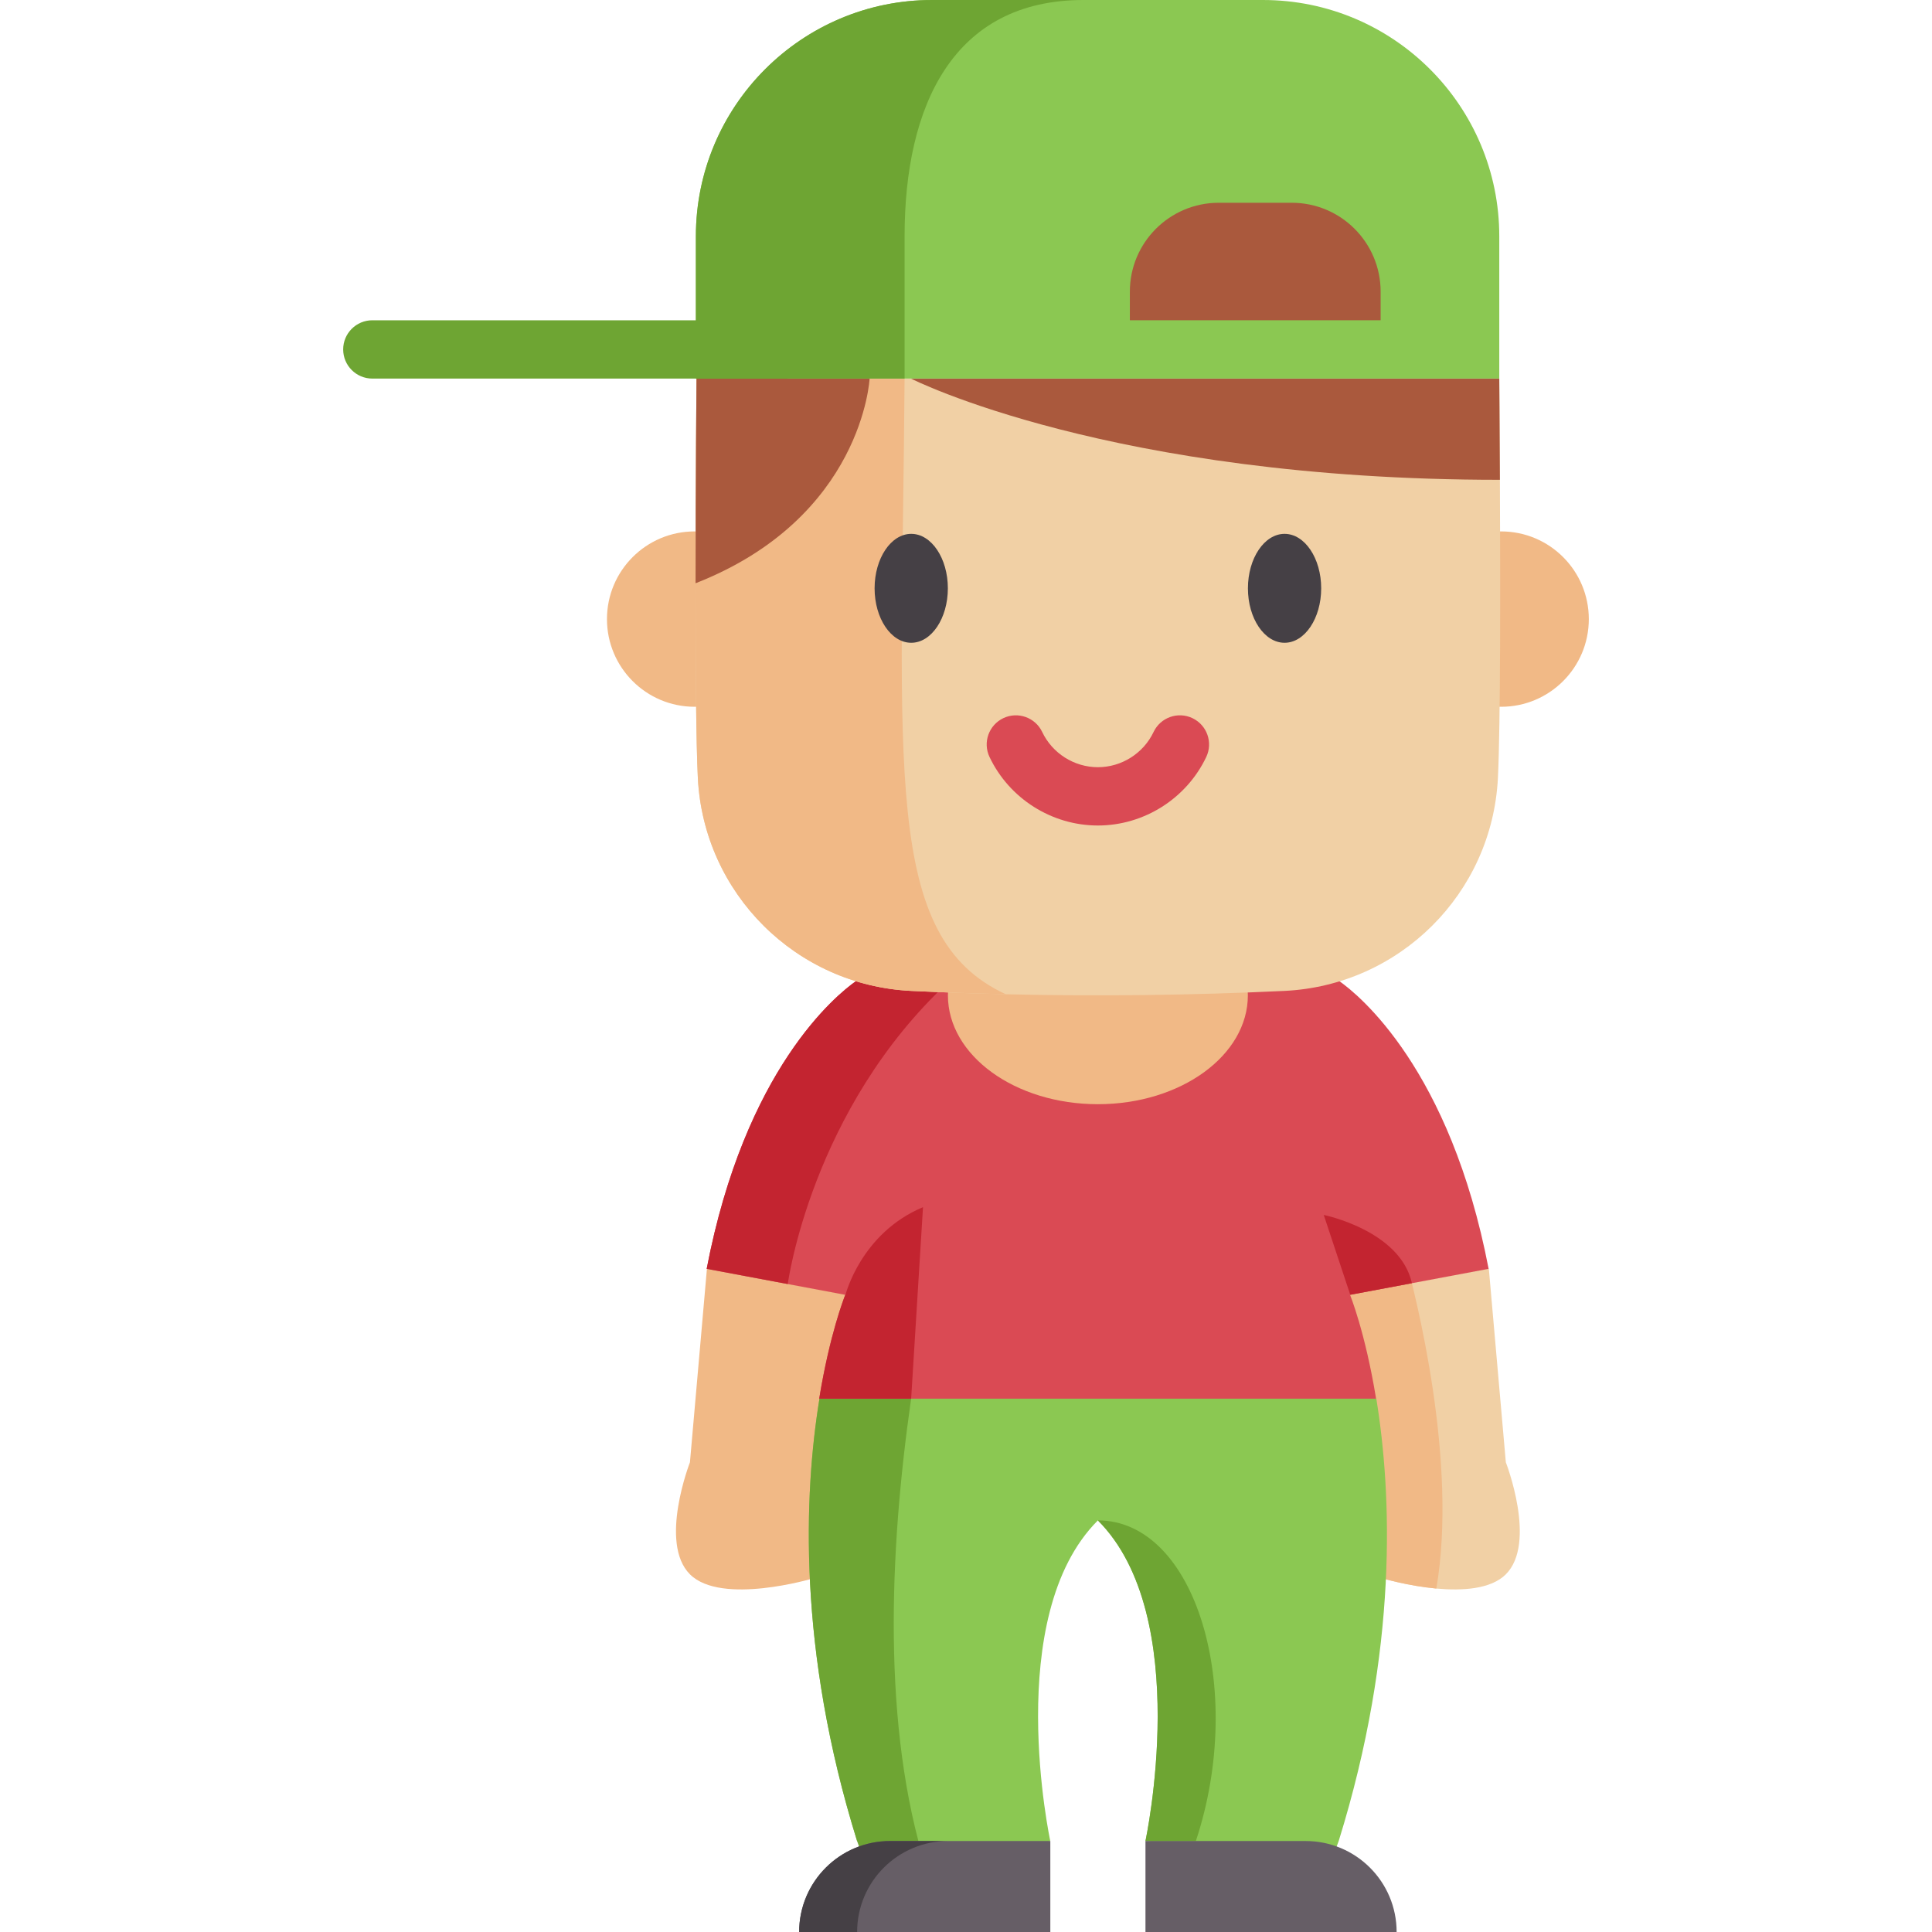 <svg id="Capa_1" enable-background="new 0 0 512 512" height="512" viewBox="0 0 512 512" width="512" xmlns="http://www.w3.org/2000/svg"><path d="m399.062 417.213c-3.966 3.966-11.559 4.399-18.42 3.77-7.531-.701-14.175-2.678-14.175-2.678l-20.449-11.373-5.491-43.154-4.79-37.694 21.922 3.791 14.515 2.503 22.386 3.873 4.502 51.272s8.324 21.366 0 29.69z" fill="#f1d0a5"/><path d="m380.643 420.983c-7.531-.701-14.175-2.678-14.175-2.678l-20.449-11.373-5.491-43.154 4.801-33.584 12.331-.319 13.701-.361s.309 1.01.814 2.864c3.173 11.486 14.216 55.197 8.468 88.605z" fill="#f1b986"/><path d="m187.342 336.251-4.5 51.275s-8.326 21.359 0 29.684c8.326 8.326 32.594 1.094 32.594 1.094l29.861-88.11-43.85-8.222z" fill="#f1b986"/><path d="m354.765 487.894-1.736 4.683-49.464-4.683s12.836-59.524-12.609-84.969h-.01c-25.445 25.445-12.609 84.969-12.609 84.969l-16.433 5.197-34.767-5.197c-15.813-50.87-14.083-92.005-9.972-117.235l25.373-7.16 50.036-14.124 72.164 21.284c4.099 25.229 5.84 66.364-9.973 117.235z" fill="#8bc852"/><path d="m243.382 487.894-14.366 5.197-1.88-5.197c-15.813-50.87-14.083-92.005-9.972-117.235l25.373-7.16c-6.192 39.415-9.179 86.124.845 124.395z" fill="#6ea533"/><path d="m357.835 343.133-.062.01s4.028 9.869 6.902 27.516h-147.573c2.781-17.091 6.655-26.888 6.892-27.485.01-.021.01-.031.01-.031l-15.319-2.874-21.407-4.018c10.168-52.993 34.398-72.597 39.507-76.202h128.206c5.11 3.606 29.34 23.21 39.508 76.202l-20.325 3.812z" fill="#da4a54"/><g fill="#c32430"><path d="m374.173 340.063-16.339 3.07-7.026-21.16c.001 0 20.254 4.09 23.365 18.09z"/><path d="m244.607 319.912-3.142 50.747h-24.364c2.781-17.091 6.655-26.888 6.892-27.485l.072-.031c.001 0 4.101-16.37 20.542-23.231z"/><path d="m251.551 260.049c-36.582 33.821-42.783 80.22-42.783 80.22h-.082l-21.407-4.018c10.168-52.993 34.398-72.597 39.507-76.202z"/></g><ellipse cx="290.952" cy="263.766" fill="#f1b986" rx="39.745" ry="28.86"/><path d="m316.917 487.888h-13.365s12.841-59.514-12.605-84.97c25.97 0 39.324 44.713 25.97 84.97z" fill="#6ea533"/><path d="m397.672 187.303h.149c12.833 0 23.232-10.407 23.232-23.232 0-12.833-10.399-23.241-23.232-23.241-.167 0-.334 0-.501.009h-212.735c-.167-.009-.334-.009-.501-.009-12.833 0-23.232 10.407-23.232 23.241 0 12.825 10.399 23.232 23.232 23.232h.149" fill="#f1b986"/><path d="m396.961 206.222c-1.566 30.586-26.043 54.94-56.639 56.382-24.601 1.164-49.191 1.453-73.781.886l-.01-.01c-8.324-.196-16.638-.484-24.951-.876-30.586-1.442-55.063-25.796-56.639-56.382-.484-9.467-.618-30.679-.608-51.653.01-27.32.247-54.239.247-54.239h212.743s.103 11.363.165 26.826c.132 26.588.173 65.282-.527 79.066z" fill="#f1d0a5"/><path d="m266.53 263.479c-8.324-.196-16.638-.484-24.951-.876-30.586-1.442-55.063-25.796-56.639-56.382-.484-9.467-.618-30.679-.608-51.653.01-27.32.247-54.239.247-54.239h55.146c-.763 103.667-5.945 147.976 26.805 163.15z" fill="#f1b986"/><path d="m184.579 100.329h45.874s-1.803 36.88-46.121 54.239c.01-27.32.247-54.239.247-54.239z" fill="#aa593d"/><path d="m397.486 127.155c-103.348 0-156.072-26.826-156.072-26.826h155.908s.102 11.363.164 26.826z" fill="#aa593d"/><path d="m241.485 141.477c-5.353 0-9.708 6.475-9.708 14.433s4.355 14.433 9.708 14.433 9.708-6.475 9.708-14.433-4.355-14.433-9.708-14.433z" fill="#454045"/><path d="m340.421 141.477c-5.352 0-9.707 6.475-9.707 14.433s4.355 14.433 9.707 14.433c5.353 0 9.708-6.475 9.708-14.433s-4.355-14.433-9.708-14.433z" fill="#454045"/><path d="m211.784 512h66.561v-24.108h-42.454c-13.314 0-24.107 10.794-24.107 24.108z" fill="#665e66"/><path d="m251.261 487.888c-13.313 0-24.112 10.798-24.112 24.112h-15.366c0-13.313 10.788-24.112 24.101-24.112z" fill="#454045"/><path d="m370.121 512h-66.561v-24.108h42.453c13.315 0 24.108 10.794 24.108 24.108z" fill="#665e66"/><path d="m290.951 218.768c-12.209 0-23.482-7.129-28.718-18.161-1.83-3.855-.188-8.463 3.667-10.293 3.853-1.829 8.463-.189 10.293 3.667 2.691 5.67 8.485 9.334 14.759 9.334s12.066-3.664 14.758-9.334c1.83-3.855 6.441-5.497 10.293-3.667 3.855 1.83 5.497 6.438 3.667 10.293-5.238 11.033-16.51 18.161-28.719 18.161z" fill="#da4a54"/><path d="m247.062 0h87.614c34.599 0 62.648 28.048 62.648 62.648v37.677h-212.91v-37.677c0-34.6 28.048-62.648 62.648-62.648z" fill="#8bc852"/><path d="m287.144 0c-34.604 0-47.419 28.052-47.419 62.645v37.684h-55.311v-37.684c0-34.593 28.041-62.645 62.645-62.645z" fill="#6ea533"/><path d="m207.613 100.329h-108.94c-4.267 0-7.726-3.459-7.726-7.726s3.459-7.726 7.726-7.726h108.94c4.267 0 7.726 3.459 7.726 7.726s-3.459 7.726-7.726 7.726z" fill="#6ea533"/><path d="m342.326 53.735h-19.345c-13.01 0-23.558 10.547-23.558 23.558v7.58h66.46v-7.58c0-13.011-10.547-23.558-23.557-23.558z" fill="#aa593d"/></svg>